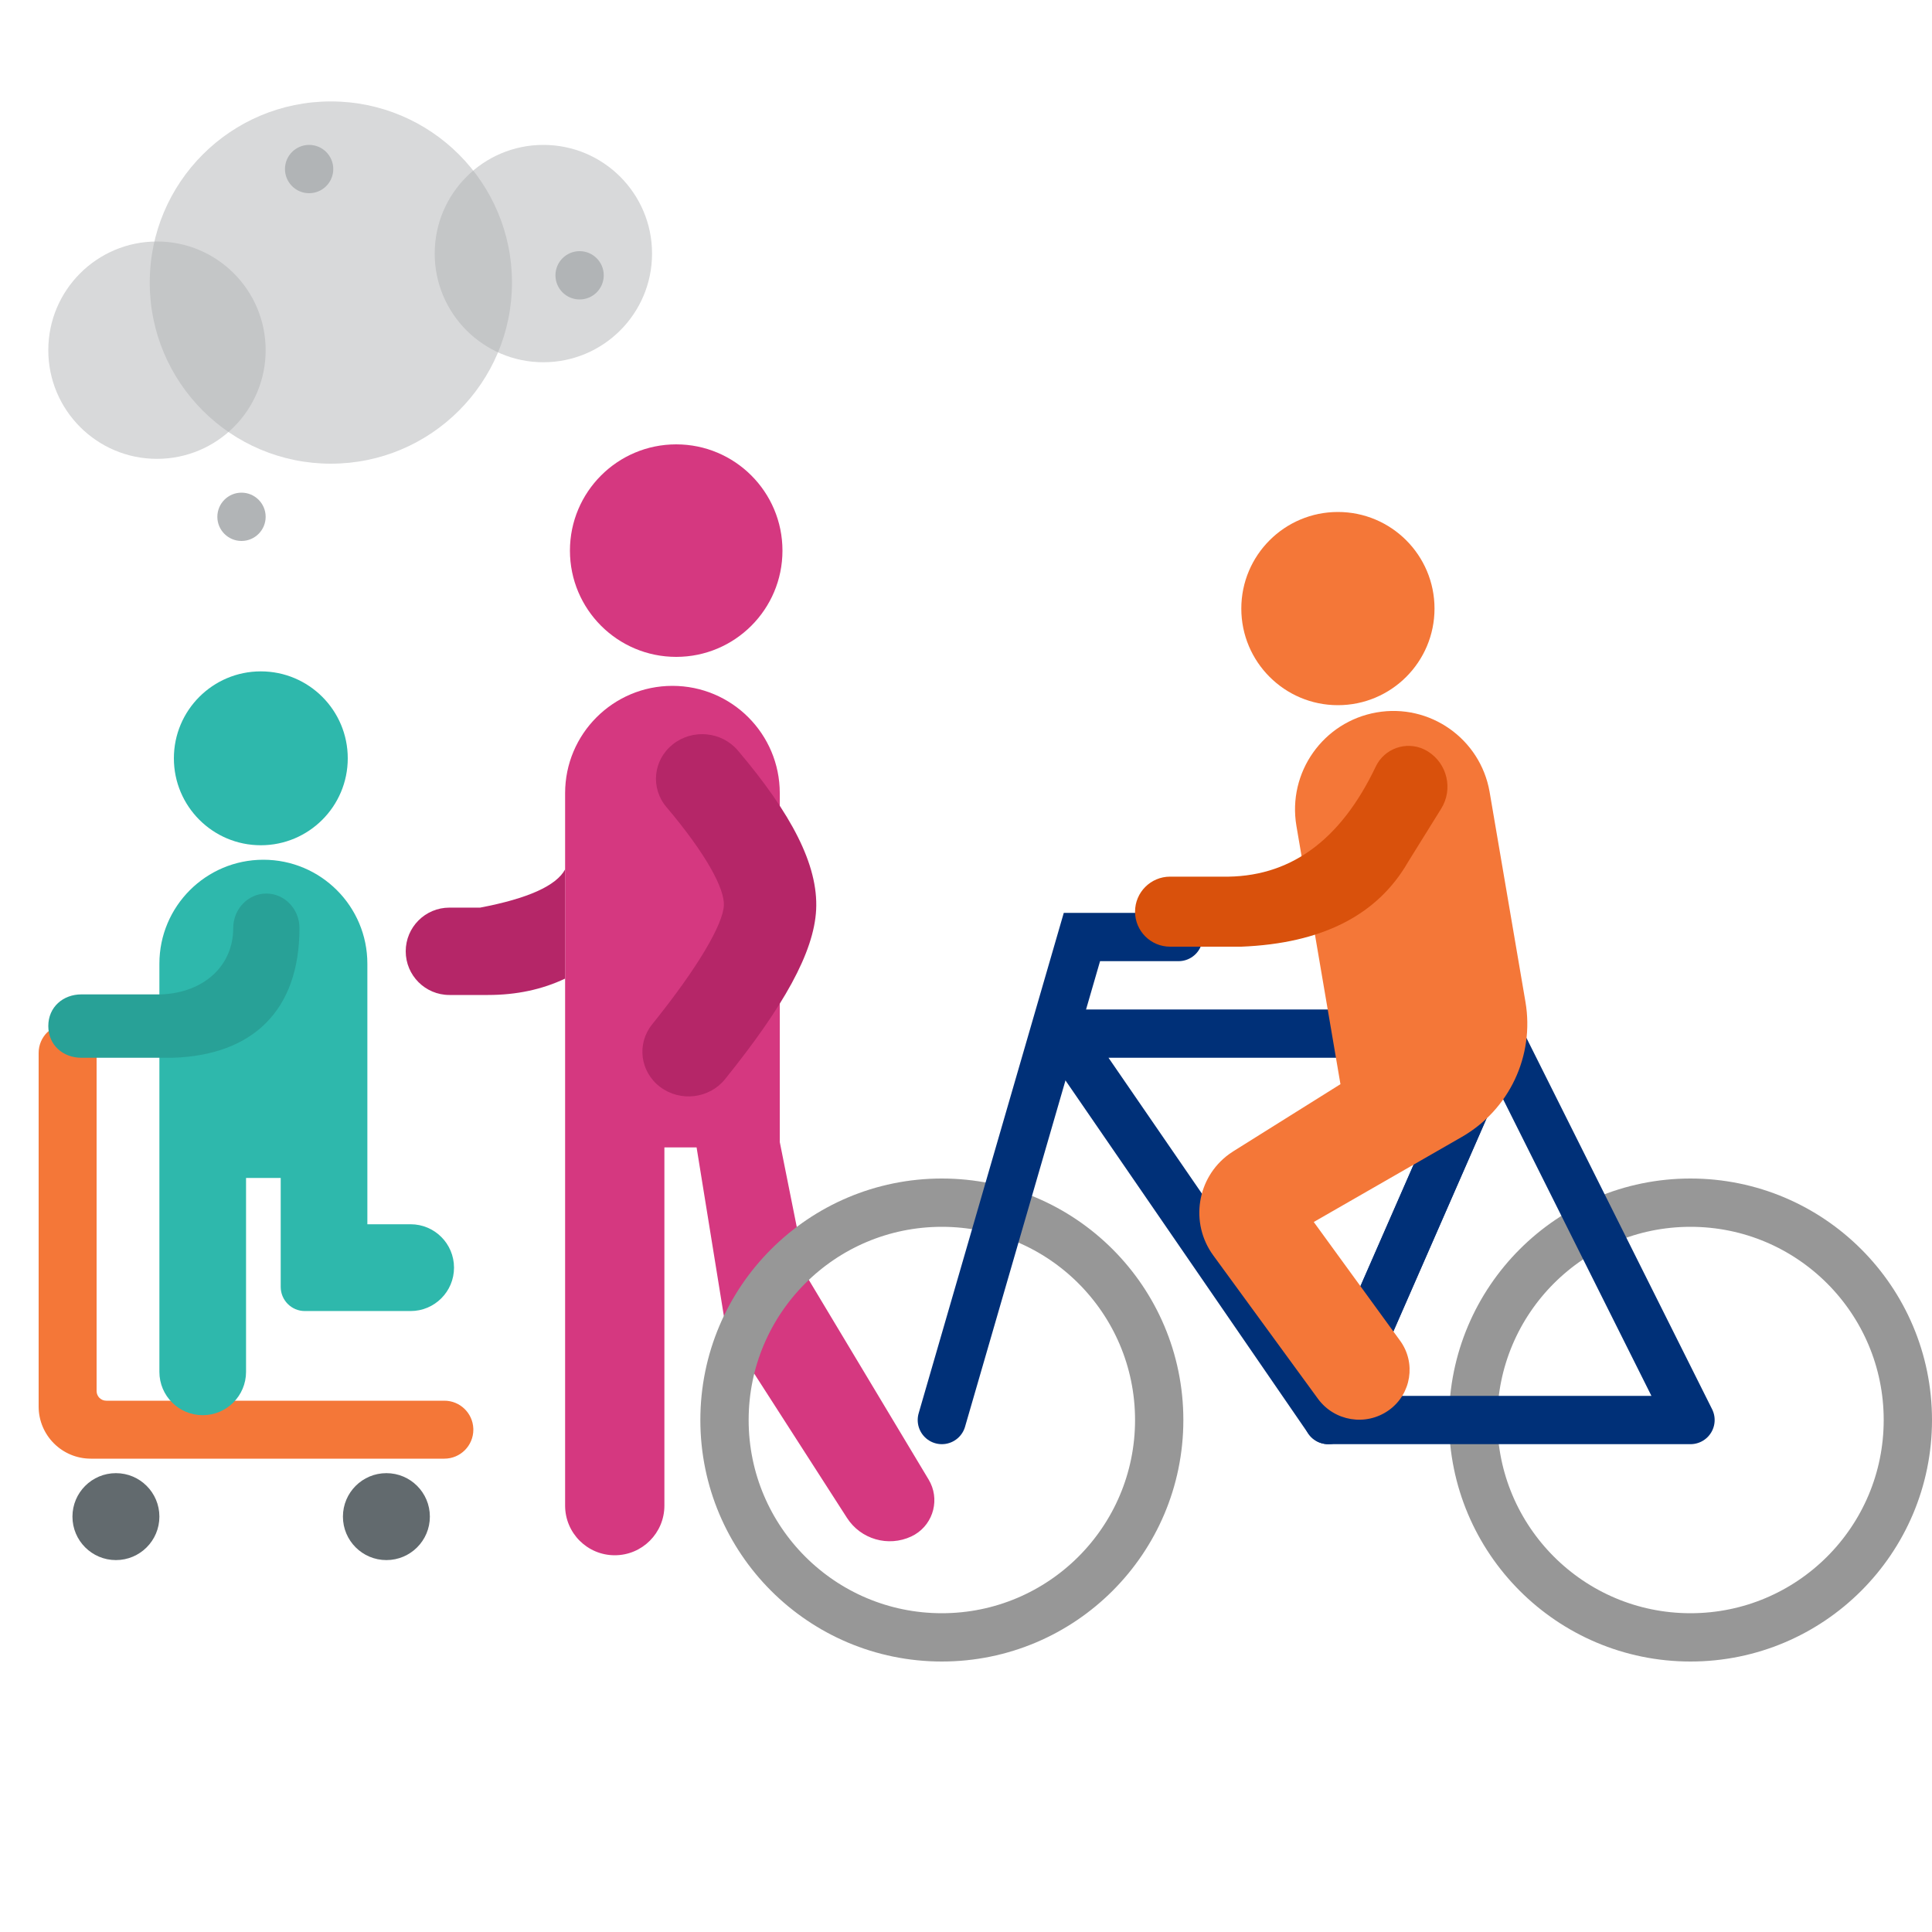 <?xml version="1.0" encoding="UTF-8"?>
<svg width="400px" height="400px" viewBox="0 0 400 400" version="1.1" xmlns="http://www.w3.org/2000/svg" xmlns:xlink="http://www.w3.org/1999/xlink">
    <title>exercise</title>
    <g id="exercise" stroke="none" stroke-width="1" fill="none" fill-rule="evenodd">
        <g id="Group-4" transform="translate(84, 92)">
            <circle id="Oval" fill="#D53880" cx="56" cy="22" r="22"></circle>
            <path d="M33,219.722 L33,72.222 C33,59.949 42.949,50 55.222,50 C67.495,50 77.444,59.949 77.444,72.222 L77.444,144.444 L77.444,144.444 L83,172.222 L108.269,214.337 C110.624,218.262 109.351,223.353 105.426,225.708 C105.18,225.855 104.927,225.99 104.667,226.111 C99.894,228.339 94.209,226.695 91.36,222.264 L66.333,183.333 L66.333,183.333 L60.222,145.556 L53.556,145.556 L53.556,219.722 C53.556,225.398 48.954,230 43.278,230 C37.602,230 33,225.398 33,219.722 Z" id="Path-8" fill="#D53880"></path>
            <path d="M9.043,95.913 L15.4,95.913 L15.4,95.913 C25.3,94.029 31.167,91.391 33,88 L33,110.609 C28.233,112.87 22.917,114 17.05,114 L9.043,114 C4.049,114 6.11659044e-16,109.951 0,104.957 C-6.11659044e-16,99.962 4.049,95.913 9.043,95.913 Z" id="Path-9" fill="#B52668"></path>
            <path d="M55.318,62.088 C59.405,58.857 65.43,59.44 68.774,63.389 C79.84,76.459 85.434,87.075 84.974,96.344 C84.533,105.201 78.198,116.421 66.11,131.434 C62.867,135.461 56.859,136.186 52.691,133.053 C48.523,129.919 47.773,124.115 51.016,120.087 C60.776,107.966 65.681,99.278 65.871,95.457 C66.041,92.047 62.268,84.888 53.972,75.089 C50.628,71.14 51.23,65.319 55.318,62.088 Z" id="Path-10" fill="#B52668" fill-rule="nonzero"></path>
        </g>
        <g id="Group-3" transform="translate(145, 106)">
            <circle id="Oval" stroke="#979797" stroke-width="10" cx="205" cy="188" r="45"></circle>
            <circle id="Oval" stroke="#979797" stroke-width="10" cx="50" cy="188" r="45"></circle>
            <g id="Group-2" transform="translate(50, 88)" stroke="#003078" stroke-width="10">
                <polyline id="Path-3" stroke-linecap="round" points="2.34604003e-14 100 29 -6.36489493e-14 49 -6.80379574e-15"></polyline>
                <polygon id="Path-4" stroke-linecap="round" stroke-linejoin="round" points="25 20 80 100 115 20"></polygon>
                <polygon id="Path-7" stroke-linejoin="round" points="115 20 155 100 80 100"></polygon>
            </g>
            <g id="Group" transform="translate(90, 0)">
                <path d="M42,40 C53.046,40 62,31.046 62,20 C62,8.954 53.046,0 42,0 C30.954,0 22,8.954 22,20 C22,31.046 30.954,40 42,40 Z M42.526,118.468 L33.413,65.015 C31.525,53.947 38.94,43.435 50,41.5 C61,39.575 71.478,46.932 73.403,57.932 C73.408,57.959 73.412,57.987 73.417,58.014 L80.829,101.429 C82.734,112.586 77.478,123.747 67.664,129.385 L37,147 L37,147 L54.88,171.586 C58.213,176.168 57.2,182.583 52.618,185.916 C52.579,185.944 52.539,185.972 52.5,186 C47.784,189.329 41.269,188.26 37.865,183.597 L16.194,153.917 C11.309,147.226 12.772,137.842 19.463,132.957 C19.75,132.747 20.045,132.547 20.347,132.359 L42.526,118.468 L42.526,118.468 Z" id="Combined-Shape" fill="#F47738"></path>
                <path d="M49.828,52.723 C42.471,68.196 31.862,75.789 18,75.5 L7.25,75.5 C3.246,75.5 -4.9035647e-16,78.746 0,82.75 C4.9035647e-16,86.754 3.246,90 7.25,90 L22,90 L22,90 C38.667,89.333 50.167,83.5 56.5,72.5 L63.382,61.428 C65.893,57.39 64.654,52.081 60.616,49.571 C60.577,49.547 60.539,49.523 60.5,49.5 C56.935,47.361 52.31,48.517 50.171,52.082 C50.047,52.29 49.932,52.504 49.828,52.723 Z" id="Path-6" fill="#D9510C"></path>
            </g>
        </g>
        <g id="Group-5" transform="translate(8, 139)">
            <path d="M6,73 C9.314,73 12,75.686 12,79 L12,149 C12,150.105 12.895,151 14,151 L84,151 L84,151 C87.227,151 89.858,153.547 89.994,156.74 L90,157 C90,160.314 87.314,163 84,163 L10.8,163 C4.835,163 0,158.165 0,152.2 L0,79 C0,75.686 2.686,73 6,73 Z" id="Path-11" fill="#F47738" fill-rule="nonzero"></path>
            <circle id="Oval" fill="#626A6E" cx="72" cy="175" r="9"></circle>
            <circle id="Oval" fill="#626A6E" cx="16" cy="175" r="9"></circle>
            <path d="M25,145.029 L25,60.529 C25,48.639 34.639,39 46.529,39 C58.42,39 68.059,48.639 68.059,60.529 L68.059,114.469 L68.059,114.469 L77.016,114.469 C81.978,114.469 86,118.491 86,123.453 C86,128.415 81.978,132.438 77.016,132.438 L55.118,132.438 C52.356,132.438 50.118,130.199 50.118,127.438 L50.118,104.885 L50.118,104.885 L42.941,104.885 L42.941,145.029 C42.941,149.984 38.925,154 33.971,154 C29.016,154 25,149.984 25,145.029 Z" id="Path-12" fill="#2EB8AC"></path>
            <circle id="Oval" fill="#2EB8AC" cx="46" cy="18" r="18"></circle>
            <path d="M47.143,46 C50.93,46 54,49.205 54,53.158 C54,70.199 44.33,79.49 27.714,80 L8.857,80 C5.07,80 2,77.392 2,73.439 C2,69.485 5.07,66.877 8.857,66.877 L25.429,66.877 C34.279,66.504 40.286,60.912 40.286,53.158 C40.286,49.205 43.356,46 47.143,46 Z" id="Path-13" fill="#28A197" fill-rule="nonzero"></path>
        </g>
        <circle id="Oval" fill="#B1B4B6" opacity="0.498" cx="32.5" cy="72.5" r="22.5"></circle>
        <circle id="Oval" fill="#B1B4B6" opacity="0.498" cx="68.5" cy="58.5" r="37.5"></circle>
        <circle id="Oval" fill="#B1B4B6" opacity="0.498" cx="112.5" cy="52.5" r="22.5"></circle>
        <circle id="Oval" fill="#B1B4B6" cx="64" cy="35" r="5"></circle>
        <circle id="Oval" fill="#B1B4B6" cx="120" cy="57" r="5"></circle>
        <circle id="Oval" fill="#B1B4B6" cx="50" cy="107" r="5"></circle>
    </g>
</svg>